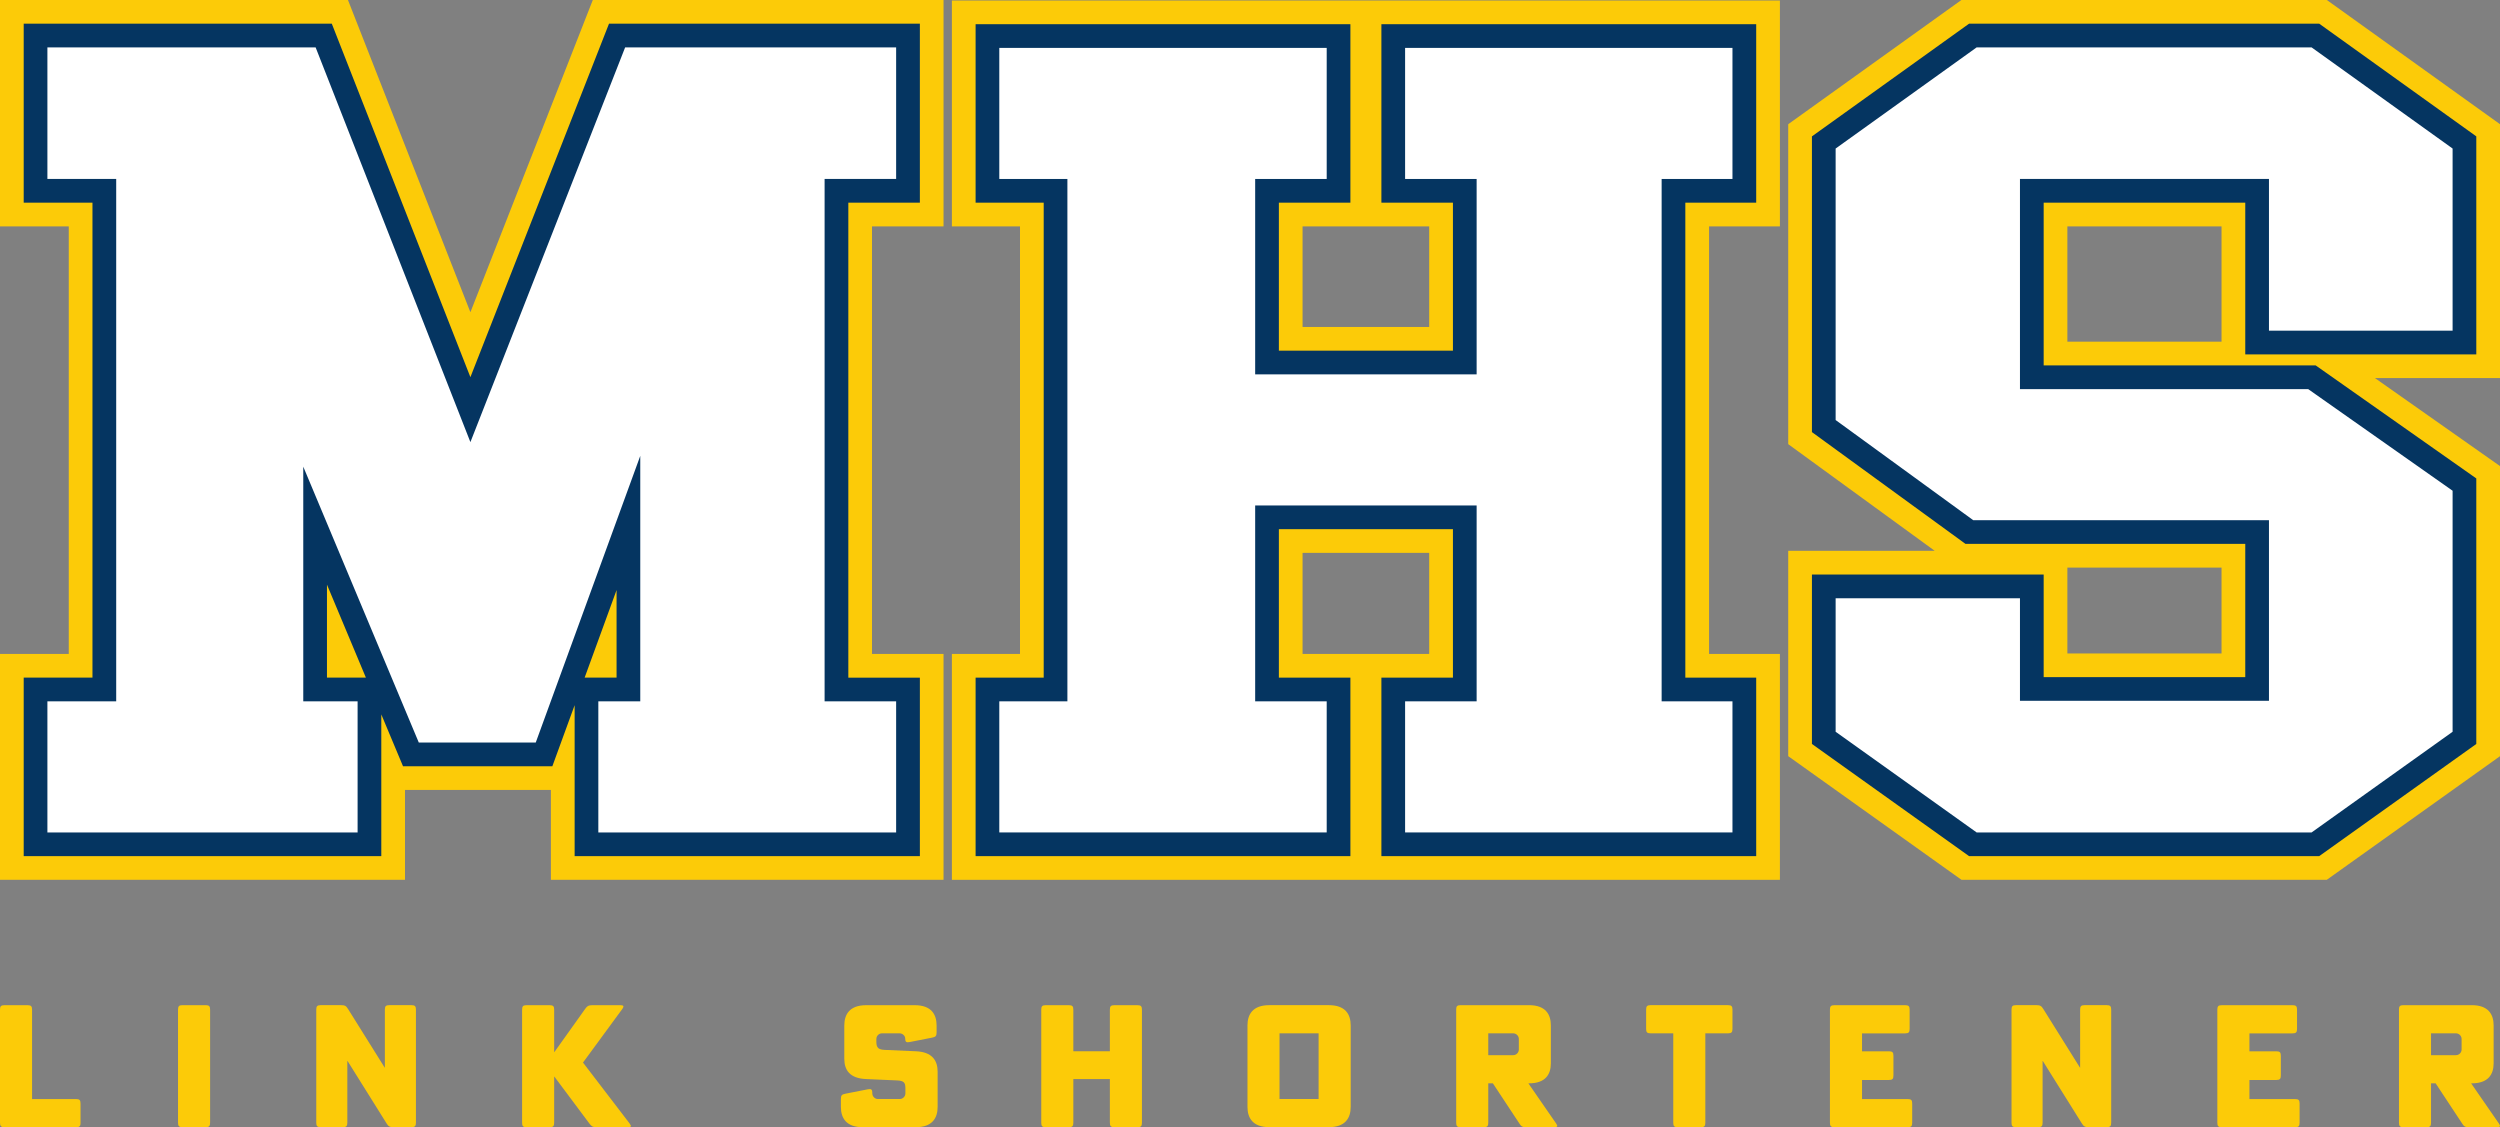 <?xml version="1.0" encoding="UTF-8"?><svg id="a" xmlns="http://www.w3.org/2000/svg" viewBox="0 0 750 338.16"><rect x="0" y="0" width="750" height="338.16" fill="#808080" stroke="none"/><defs><style>.b{fill:#fff;}.c{fill:#fccb08;}.d{fill:#053561;}</style></defs><g><g><polygon class="c" points="141.12 93.67 104.39 0 0 0 0 67.92 20.63 67.92 20.63 196.18 0 196.18 0 263.95 121.5 263.95 121.5 236.99 165.27 236.99 165.27 263.95 283.06 263.95 283.06 196.18 261.6 196.18 261.6 67.92 283.06 67.92 283.06 0 177.84 0 141.12 93.67"/><path class="c" d="M285.57,67.92h20.43V196.18h-20.43v67.77h248.4v-67.77h-21.25V67.92h21.25V.15h-248.4V67.92Zm105.2,0h37.99v30.17h-37.99v-30.17Zm0,97.94h37.99v30.32h-37.99v-30.32Z"/><path class="c" d="M750,37.26L698.05,0h-109.63l-51.95,37.26v95.99l43.95,32h-43.95v61.6l51.97,37.09h109.6l51.97-37.09v-87.02l-37.53-26.41h37.53V37.26Zm-83.54,158.77h-46.25v-25.75h46.25v25.75Zm0-93.52h-46.25v-34.59h46.25v34.59Z"/></g><g><path class="d" d="M141.12,113.15L99.54,7.11H7.11V60.8H27.74V203.29H7.11v53.55H114.39v-42.52l6.52,15.57h44.79l6.69-18.34v45.3h103.57v-53.55h-21.46V60.8h21.46V7.11h-93.26l-41.58,106.04Zm-43.03,90.14v-27.9l11.68,27.9h-11.68Zm86.88,0h-9.58l9.58-26.27v26.27Z"/><polygon class="d" points="414.42 60.8 435.88 60.8 435.88 105.2 383.66 105.2 383.66 60.8 405.12 60.8 405.12 7.26 292.68 7.26 292.68 60.8 313.11 60.8 313.11 203.29 292.68 203.29 292.68 256.84 405.12 256.84 405.12 203.29 383.66 203.29 383.66 158.75 435.88 158.75 435.88 203.29 414.42 203.29 414.42 256.84 526.86 256.84 526.86 203.29 505.6 203.29 505.6 60.8 526.86 60.8 526.86 7.26 414.42 7.26 414.42 60.8"/><polygon class="d" points="742.89 106.31 742.89 40.91 695.77 7.11 590.71 7.11 543.58 40.91 543.58 129.63 589.65 163.17 673.58 163.17 673.58 203.14 613.1 203.14 613.1 172.36 543.58 172.36 543.58 223.19 590.72 256.84 695.76 256.84 742.89 223.19 742.89 143.53 694.7 109.62 613.1 109.62 613.1 60.8 673.58 60.8 673.58 106.31 742.89 106.31"/></g><g><polygon class="b" points="141.12 132.64 94.69 14.22 14.22 14.22 14.22 53.69 34.86 53.69 34.86 210.4 14.22 210.4 14.22 249.73 107.28 249.73 107.28 210.4 90.98 210.4 90.98 140 125.64 222.77 160.72 222.77 192.08 136.76 192.08 210.4 179.5 210.4 179.5 249.73 268.84 249.73 268.84 210.4 247.38 210.4 247.38 53.69 268.84 53.69 268.84 14.22 187.54 14.22 141.12 132.64"/><polygon class="b" points="421.53 53.69 442.99 53.69 442.99 112.31 376.55 112.31 376.55 53.69 398.01 53.69 398.01 14.37 299.79 14.37 299.79 53.69 320.22 53.69 320.22 210.4 299.79 210.4 299.79 249.73 398.01 249.73 398.01 210.4 376.55 210.4 376.55 151.64 442.99 151.64 442.99 210.4 421.53 210.4 421.53 249.73 519.74 249.73 519.74 210.4 498.49 210.4 498.49 53.69 519.74 53.69 519.74 14.37 421.53 14.37 421.53 53.69"/><polygon class="b" points="735.78 99.2 735.78 44.56 693.48 14.22 592.99 14.22 550.69 44.56 550.69 126.01 591.96 156.05 680.69 156.05 680.69 210.25 605.99 210.25 605.99 179.47 550.69 179.47 550.69 219.53 592.99 249.73 693.48 249.73 735.78 219.53 735.78 147.22 692.45 116.73 605.99 116.73 605.99 53.69 680.69 53.69 680.69 99.2 735.78 99.2"/></g></g><g><path class="c" d="M24.17,336.83c0,1.02-.31,1.33-1.33,1.33H1.33c-1.02,0-1.33-.31-1.33-1.33v-33.94c0-1.02,.31-1.33,1.33-1.33h6.96c1.02,0,1.33,.31,1.33,1.33v26.83h13.21c1.02,0,1.33,.31,1.33,1.33v5.79Z"/><path class="c" d="M61.7,301.55c1.02,0,1.33,.31,1.33,1.33v33.94c0,1.02-.31,1.33-1.33,1.33h-6.96c-1.02,0-1.33-.31-1.33-1.33v-33.94c0-1.02,.31-1.33,1.33-1.33h6.96Z"/><path class="c" d="M104.25,318.29h-.05v18.53c0,1.02-.31,1.33-1.33,1.33h-6.66c-1.02,0-1.33-.31-1.33-1.33v-33.94c0-1.02,.31-1.33,1.33-1.33h6.14c1.08,0,1.48,.2,2.05,1.13l11.01,17.61h.05v-17.41c0-1.02,.31-1.33,1.33-1.33h6.66c1.02,0,1.33,.31,1.33,1.33v33.94c0,1.02-.31,1.33-1.33,1.33h-5.43c-1.08,0-1.48-.2-2.05-1.13l-11.72-18.74Z"/><path class="c" d="M166.3,322.95h-.05v13.88c0,1.02-.31,1.33-1.33,1.33h-6.96c-1.02,0-1.33-.31-1.33-1.33v-33.94c0-1.02,.31-1.33,1.33-1.33h6.96c1.02,0,1.33,.31,1.33,1.33v12.75h.05l9.27-13c.61-.87,1.02-1.08,2.1-1.08h8.5c.92,0,1.08,.31,.56,1.08l-11.83,16.13,14.03,18.33c.56,.77,.41,1.08-.51,1.08h-9.42c-1.08,0-1.48-.2-2.15-1.08l-10.55-14.13Z"/><path class="c" d="M261.69,328.02c0,.92,.77,1.69,1.69,1.69h6.55c.92,0,1.69-.77,1.69-1.69v-1.59c0-1.74-.56-2.2-2.46-2.3l-9.32-.41c-4.92-.2-6.55-2.71-6.55-6.09v-9.98c0-3.38,1.64-6.09,6.55-6.09h14.59c4.92,0,6.55,2.71,6.55,6.09v2.05c0,1.08-.26,1.38-1.33,1.59l-6.76,1.33c-1.02,.2-1.33-.05-1.33-1.08,0-.77-.77-1.54-1.69-1.54h-5.27c-.92,0-1.69,.77-1.69,1.69v.87c0,1.84,.67,2.3,2.46,2.41l9.37,.41c4.92,.2,6.55,2.76,6.55,6.14v10.55c0,3.38-1.64,6.09-6.55,6.09h-15.92c-4.92,0-6.55-2.71-6.55-6.09v-2.36c0-1.08,.26-1.38,1.33-1.59l6.76-1.33c1.02-.2,1.33,.05,1.33,1.08v.15Z"/><path class="c" d="M322,315.38h10.96v-12.49c0-1.02,.31-1.33,1.33-1.33h6.96c1.02,0,1.33,.31,1.33,1.33v33.94c0,1.02-.31,1.33-1.33,1.33h-6.96c-1.02,0-1.33-.31-1.33-1.33v-13.11h-10.96v13.11c0,1.02-.31,1.33-1.33,1.33h-6.96c-1.02,0-1.33-.31-1.33-1.33v-33.94c0-1.02,.31-1.33,1.33-1.33h6.96c1.02,0,1.33,.31,1.33,1.33v12.49Z"/><path class="c" d="M405.21,307.64v24.42c0,3.38-1.64,6.09-6.55,6.09h-17.87c-4.92,0-6.55-2.71-6.55-6.09v-24.42c0-3.38,1.64-6.09,6.55-6.09h17.87c4.92,0,6.55,2.71,6.55,6.09Zm-9.63,22.07v-19.71h-11.72v19.71h11.72Z"/><path class="c" d="M436.85,302.88c0-1.02,.31-1.33,1.33-1.33h20.53c4.92,0,6.55,2.71,6.55,6.09v11.32c0,3.38-1.64,6.04-6.55,6.04h-.2l8.35,12.08c.56,.77,.36,1.08-.56,1.08h-8.45c-1.08,0-1.48-.2-2.05-1.13l-7.94-12.03h-1.38v11.83c0,1.02-.31,1.33-1.33,1.33h-6.96c-1.02,0-1.33-.31-1.33-1.33v-33.94Zm9.63,7.12v6.55h7.48c.92,0,1.69-.77,1.69-1.69v-3.17c0-.92-.77-1.69-1.69-1.69h-7.48Z"/><path class="c" d="M495.17,310c-1.02,0-1.33-.31-1.33-1.33v-5.79c0-1.02,.31-1.33,1.33-1.33h23.24c1.02,0,1.33,.31,1.33,1.33v5.79c0,1.02-.31,1.33-1.33,1.33h-6.81v26.83c0,1.02-.31,1.33-1.33,1.33h-6.96c-1.02,0-1.33-.31-1.33-1.33v-26.83h-6.81Z"/><path class="c" d="M573.66,336.83c0,1.02-.31,1.33-1.33,1.33h-22.02c-1.02,0-1.33-.31-1.33-1.33v-33.94c0-1.02,.31-1.33,1.33-1.33h21.25c1.02,0,1.33,.31,1.33,1.33v5.79c0,1.02-.31,1.33-1.33,1.33h-12.95v5.38h8.09c1.02,0,1.33,.31,1.33,1.33v5.94c0,1.02-.31,1.33-1.33,1.33h-8.09v5.73h13.72c1.02,0,1.33,.31,1.33,1.33v5.79Z"/><path class="c" d="M612.83,318.29h-.05v18.53c0,1.02-.31,1.33-1.33,1.33h-6.66c-1.02,0-1.33-.31-1.33-1.33v-33.94c0-1.02,.31-1.33,1.33-1.33h6.14c1.08,0,1.48,.2,2.05,1.13l11.01,17.61h.05v-17.41c0-1.02,.31-1.33,1.33-1.33h6.66c1.02,0,1.33,.31,1.33,1.33v33.94c0,1.02-.31,1.33-1.33,1.33h-5.43c-1.08,0-1.48-.2-2.05-1.13l-11.72-18.74Z"/><path class="c" d="M689.88,336.83c0,1.02-.31,1.33-1.33,1.33h-22.02c-1.02,0-1.33-.31-1.33-1.33v-33.94c0-1.02,.31-1.33,1.33-1.33h21.25c1.02,0,1.33,.31,1.33,1.33v5.79c0,1.02-.31,1.33-1.33,1.33h-12.95v5.38h8.09c1.02,0,1.33,.31,1.33,1.33v5.94c0,1.02-.31,1.33-1.33,1.33h-8.09v5.73h13.72c1.02,0,1.33,.31,1.33,1.33v5.79Z"/><path class="c" d="M719.68,302.88c0-1.02,.31-1.33,1.33-1.33h20.53c4.92,0,6.55,2.71,6.55,6.09v11.32c0,3.38-1.64,6.04-6.55,6.04h-.2l8.35,12.08c.56,.77,.36,1.08-.56,1.08h-8.45c-1.08,0-1.48-.2-2.05-1.13l-7.94-12.03h-1.38v11.83c0,1.02-.31,1.33-1.33,1.33h-6.96c-1.02,0-1.33-.31-1.33-1.33v-33.94Zm9.63,7.12v6.55h7.48c.92,0,1.69-.77,1.69-1.69v-3.17c0-.92-.77-1.69-1.69-1.69h-7.48Z"/></g></svg>